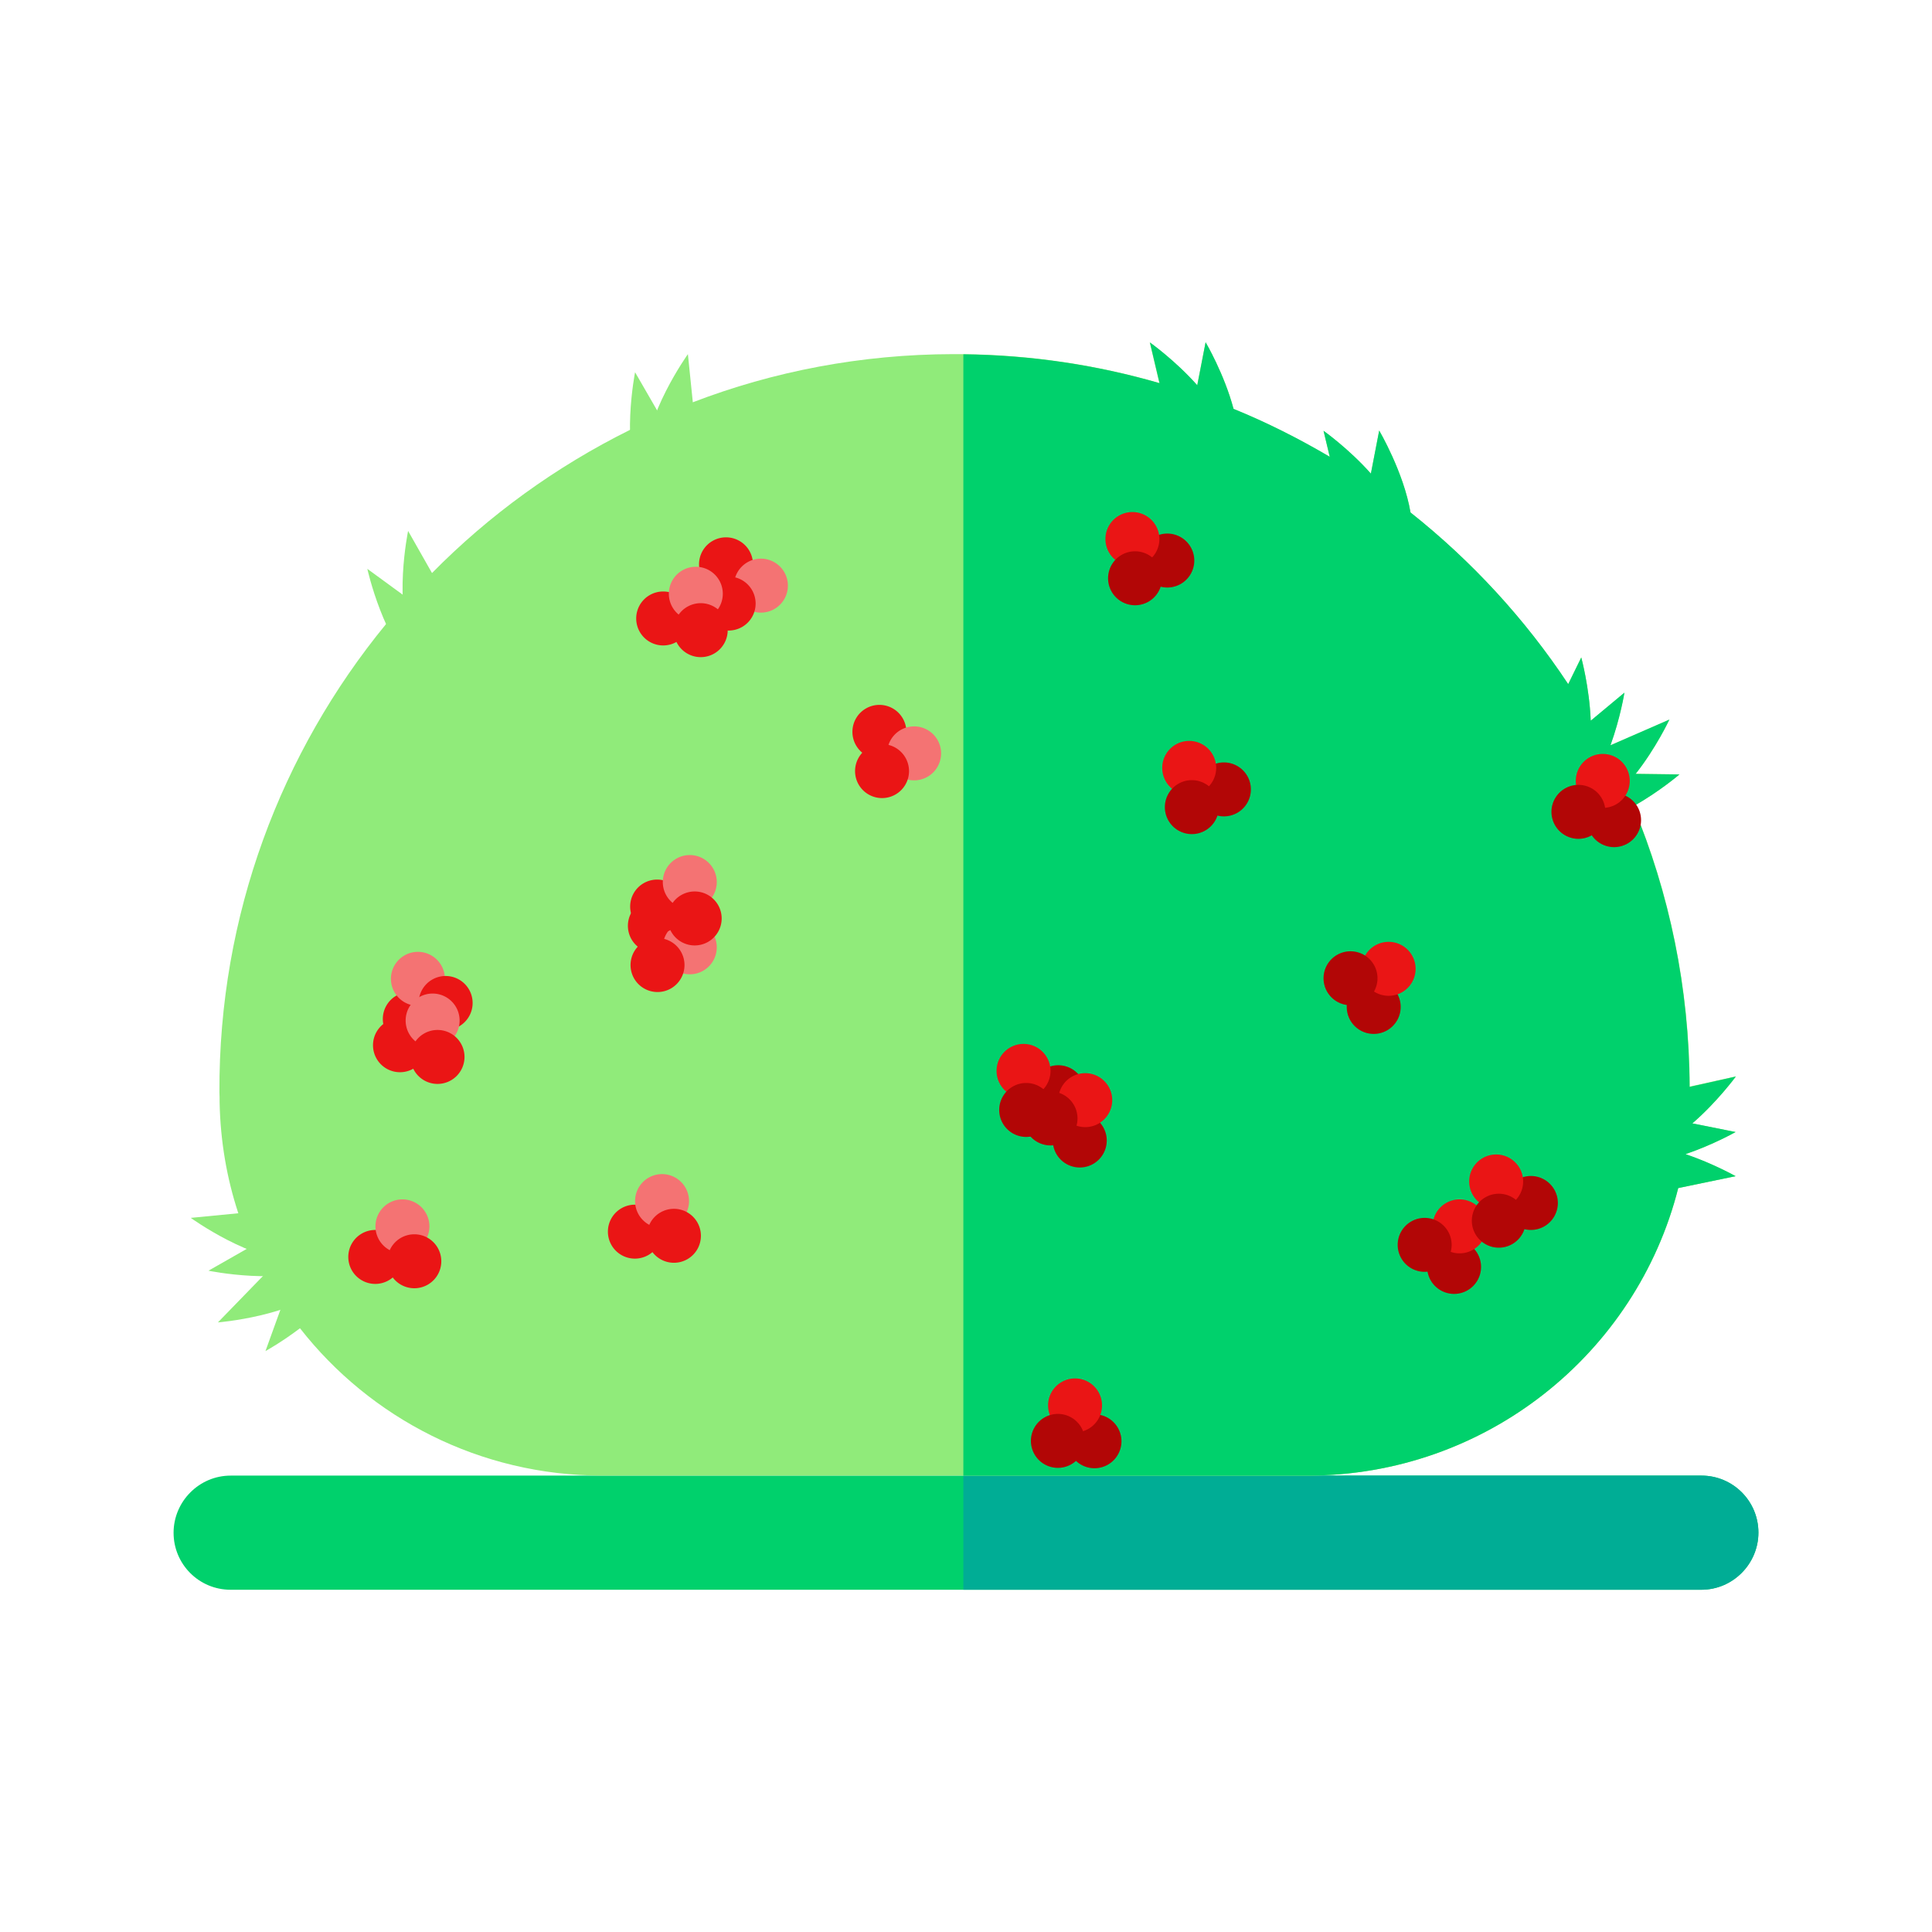 <svg xmlns="http://www.w3.org/2000/svg" width="200" height="200" class="icon" viewBox="0 0 1024 1024"><path fill="#00D16C" d="M932 812.3c0 8.3-3.4 15.9-8.9 21.4s-13 8.9-21.4 8.9H122.2c-16.7 0-30.2-13.5-30.2-30.2 0-8.3 3.4-15.9 8.9-21.4s13-8.9 21.4-8.9h779.5c16.7 0 30.2 13.5 30.2 30.2z"/><path fill="#00AD95" d="M932 812.3c0 8.3-3.4 15.9-8.9 21.4s-13 8.9-21.4 8.9H510.6v-60.5h391.2c16.7 0 30.2 13.5 30.2 30.2z"/><path fill="#90EB7A" d="M895.6 577.3v5.7c-.1 4-.2 8-.5 11.9 0 .8-.1 1.5-.2 2.3-.4 4.9-1 9.7-1.7 14.5v.1c-1 6.1-2.2 12-3.7 17.9-22.2 87.8-102 152.4-196.5 152.4H319.2c-64.9 0-123-30.5-160.2-78.1-2.7-3.5-5.3-7-7.8-10.7-.5-.7-1-1.5-1.5-2.2-3.2-4.8-6.1-9.7-8.9-14.8-.2-.4-.4-.7-.6-1.1-2.1-3.9-4-7.8-5.9-11.8-.4-.9-.9-1.9-1.3-2.9-2.5-5.7-4.7-11.5-6.7-17.5-6.1-18.5-9.5-38.2-9.9-58.7 0-1.8 0-3.6-.1-5.4-.4-93.9 32.8-180.4 88.2-248 2.9-3.6 5.9-7.1 9-10.6l2.7-3c4.1-4.6 8.3-9.1 12.7-13.5 30.3-30.8 65.8-56.5 104.9-75.9 4.2-2.1 8.4-4 12.6-6 1.2-.5 2.3-1 3.5-1.5 5.6-2.5 11.4-4.9 17.1-7.1 42.9-16.5 89.5-25.5 138.1-25.6h5.3c36 .4 70.9 5.7 104 15.3 6.4 1.8 12.8 3.9 19.1 6.1l6.9 2.4c4.5 1.6 8.9 3.4 13.3 5.2 17.7 7.2 34.7 15.8 51 25.4 7.1 4.2 14.1 8.7 21 13.4 3.2 2.2 6.3 4.4 9.4 6.7 4.2 3.1 8.3 6.2 12.4 9.4 32.4 25.7 60.7 56.4 83.6 91 4.1 6.2 8.1 12.6 11.9 19.1 0 .1.1.2.1.2 2.7 4.7 5.3 9.4 7.9 14.2l1.2 2.4c2 3.8 3.9 7.7 5.8 11.6 1.1 2.3 2.1 4.5 3.2 6.8 1.6 3.5 3.1 7 4.5 10.5 19.1 45.8 29.7 96 29.9 148.7v1.2z"/><path fill="#90EB7A" d="M342.2 245.4c-1.2-24.7 22.4-57.7 22.4-57.7l5.9 57.7h-28.3z"/><path fill="#90EB7A" d="M339.9 259.1c-11.2-22.1-3.3-61.8-3.3-61.8l29 50.2-25.7 11.6zm-120.8 84.1c-11-22.1-2.8-61.8-2.8-61.8l28.6 50.4-25.8 11.4z"/><path fill="#90EB7A" d="M222.6 356.7c-19.2-15.7-27.9-55.2-27.9-55.2l46.8 34.2-18.9 21zm426.9-128-21.1 7.3-5.6 2-8.3-34.9-5.1-21.6s13.5 9.6 25.1 22.7c2.1 2.3 4.1 4.8 5.9 7.3 4.1 5.5 7.4 11.3 9.1 17.2z"/><path fill="#90EB7A" d="m656.1 240.8-28.1-2.5.4-2.4 5.2-26.8.9-4.9 4.5-22.8s9.9 16.8 14.8 35.3c2.2 8.2 3.4 16.6 2.3 24.1zm85.4 34.7-21 7.3-5.6 2-10.1-42.6-3.3-13.8s13.5 9.6 25.1 22.7c3.1 3.5 6 7.3 8.6 11.2 2.7 4.2 5 8.7 6.3 13.2z"/><path fill="#90EB7A" d="m748.1 287.6-28.1-2.5.5-2.4 5.2-27.2.9-4.5 4.4-22.8s13 22.1 16.6 43.4c.9 5.6 1.2 11 .5 16zm172 282.9s-9.8 13.4-23 24.8c-.7.6-1.5 1.2-2.2 1.9-5.1 4.2-10.7 8-16.4 10.6-2 .9-4 1.6-6 2.2l-1.1-3.2-6-18-1.9-5.7 32.1-7.2 24.5-5.4z"/><path fill="#90EB7A" d="M919.9 600s-11.8 6.7-26.5 11.7c-.1 0-.2 0-.2.1-10.3 3.5-21.9 6-31.9 4.8-.3 0-.7-.1-1-.1l.5-4.7.5-4.8 1.9-18.5 2.4.5 29.6 6.1 2 .4 22.7 4.5z"/><path fill="#90EB7A" d="m919.9 623.4-30.4 6.3-26.4 5.4-1.9-18.6-.5-4.8-.5-4.7c.3 0 .6-.1 1-.1 3.3-.4 6.7-.4 10.2-.1 2.3.2 4.7.5 7 1 5 .9 10 2.3 14.7 3.9.1 0 .1 0 .2.1 14.7 4.9 26.6 11.6 26.6 11.6zM842 400.1c-.6 3.5-1.5 6.7-2.7 9.8-.1.2-.1.4-.2.5l-1.5-.6-3.7-1.4-15.7-5.8-5.6-2.1 18.6-38 6.9-14.1s4.3 15.8 5 33.2v.3c.2 6.2-.1 12.4-1.1 18.2z"/><path fill="#90EB7A" d="M860.9 367.2s-2.1 13.3-7.4 27.9c-.4 1.1-.8 2.3-1.3 3.5-1.5 3.9-3.3 7.8-5.3 11.4s-4.2 7-6.7 10c-1.2 1.5-2.5 2.8-3.8 4.1l-3.3-3.2-16.9-16.5 1.9-1.5 24.9-20.7.1-.1 17.8-14.9z"/><path fill="#90EB7A" d="M884.8 381.4s-7 15-17.9 28.8c-1.8 2.3-3.7 4.6-5.8 6.7-4.8 5.1-10 9.5-15.6 12.3l-5.2-9.3-5.7-10.1-.8-1.3-2.2-3.9 10.3-4.5 9-3.9 2.5-1.1 31.4-13.7z"/><path fill="#90EB7A" d="M890.2 410.4s-10.7 9.2-24.5 16.9c-9.6 5.4-20.8 10.1-31 10.6l-1.6-17.1-1-11h7.1l7.7.1 11 .1 8.9.1 23.4.3zM158.6 668.2c-24.7 1-57.5-22.7-57.5-22.7l57.7-5.6-.2 28.3z"/><path fill="#90EB7A" d="M172.3 670.6c-22.1 11.1-61.8 2.9-61.8 2.9l50.3-28.7 11.5 25.8z"/><path fill="#90EB7A" d="M174 680.9c-18.2 16.8-58.5 20-58.5 20l40.4-41.6 18.1 21.6z"/><path fill="#90EB7A" d="M185.9 673.8c-9.7 22.8-45.2 42.3-45.2 42.3l19.7-54.5 25.5 12.2z"/><path fill="#00D16C" d="M919.9 600s-11.8 6.7-26.5 11.7c14.7 5 26.5 11.7 26.5 11.7l-30.4 6.3c-22.2 87.8-102 152.4-196.5 152.4H510.6V187.8c36 .4 70.9 5.7 104 15.3l-5.1-21.6s13.5 9.6 25.1 22.7l4.4-22.8s9.9 16.8 14.8 35.3c17.7 7.2 34.7 15.8 51 25.4l-3.3-13.8s13.5 9.6 25.1 22.7l4.4-22.8s13 22.1 16.6 43.4c32.4 25.7 60.7 56.4 83.6 91l6.9-14.1s4.3 15.8 5 33.2c0 .1.1.2.1.2l17.8-14.8s-2.1 13.3-7.4 27.9l31.2-13.6s-7 15-17.9 28.8l23.2.3s-10.7 9.2-24.5 16.9c19.1 45.8 29.7 96 29.9 148.7l24.5-5.5s-9.8 13.4-23 24.8l22.9 4.6z"/><path fill="#B20606" d="M634.4 418.4a14.3 14.3 0 1 0 28.6 0 14.3 14.3 0 1 0-28.6 0Z"/><path fill="#EA1515" d="M616 407a14.3 14.3 0 1 0 28.6 0 14.3 14.3 0 1 0-28.6 0Z"/><path fill="#B20606" d="M617.4 427.8a14.3 14.3 0 1 0 28.6 0 14.3 14.3 0 1 0-28.6 0Zm223.8 6.9a14.3 14.3 0 1 0 28.6 0 14.3 14.3 0 1 0-28.6 0Z"/><path fill="#EA1515" d="M835.2 413.9a14.3 14.3 0 1 0 28.6 0 14.3 14.3 0 1 0-28.6 0Z"/><path fill="#B20606" d="M822.3 430.3a14.3 14.3 0 1 0 28.6 0 14.3 14.3 0 1 0-28.6 0ZM546.6 578.9a14.3 14.3 0 1 0 28.6 0 14.3 14.3 0 1 0-28.6 0Z"/><path fill="#EA1515" d="M528.2 567.6a14.3 14.3 0 1 0 28.6 0 14.3 14.3 0 1 0-28.6 0Z"/><path fill="#B20606" d="M529.6 588.3a14.3 14.3 0 1 0 28.6 0 14.3 14.3 0 1 0-28.6 0Zm28.4 16.2a14.3 14.3 0 1 0 28.6 0 14.3 14.3 0 1 0-28.6 0Z"/><path fill="#EA1515" d="M560.9 583.1a14.3 14.3 0 1 0 28.6 0 14.3 14.3 0 1 0-28.6 0Z"/><path fill="#B20606" d="M542.5 592.8a14.3 14.3 0 1 0 28.6 0 14.3 14.3 0 1 0-28.6 0Zm213.9 78.7a14.3 14.3 0 1 0 28.6 0 14.3 14.3 0 1 0-28.6 0Z"/><path fill="#EA1515" d="M759.3 650a14.3 14.3 0 1 0 28.6 0 14.3 14.3 0 1 0-28.6 0Z"/><path fill="#B20606" d="M740.8 659.8a14.3 14.3 0 1 0 28.6 0 14.3 14.3 0 1 0-28.6 0Z"/><path fill="#EA1515" d="M370.5 299.1a14.3 14.3 0 1 0 28.6 0 14.3 14.3 0 1 0-28.6 0Z"/><path fill="#F47373" d="M389 310.4a14.3 14.3 0 1 0 28.6 0 14.3 14.3 0 1 0-28.6 0Z"/><path fill="#EA1515" d="M371.9 319.9a14.3 14.3 0 1 0 28.6 0 14.3 14.3 0 1 0-28.6 0Zm79.9 68a14.3 14.3 0 1 0 28.6 0 14.3 14.3 0 1 0-28.6 0Z"/><path fill="#F47373" d="M470.2 399.3a14.3 14.3 0 1 0 28.6 0 14.3 14.3 0 1 0-28.6 0Z"/><path fill="#EA1515" d="M453.2 408.7a14.3 14.3 0 1 0 28.6 0 14.3 14.3 0 1 0-28.6 0Zm-120.4 82a14.3 14.3 0 1 0 28.6 0 14.3 14.3 0 1 0-28.6 0Z"/><path fill="#F47373" d="M351.3 502.1a14.3 14.3 0 1 0 28.6 0 14.3 14.3 0 1 0-28.6 0Z"/><path fill="#EA1515" d="M334.2 511.5a14.3 14.3 0 1 0 28.6 0 14.3 14.3 0 1 0-28.6 0Zm3-183.7a14.3 14.3 0 1 0 28.6 0 14.3 14.3 0 1 0-28.6 0Z"/><path fill="#F47373" d="M354.5 314.7a14.3 14.3 0 1 0 28.6 0 14.3 14.3 0 1 0-28.6 0Z"/><path fill="#EA1515" d="M357.1 334a14.3 14.3 0 1 0 28.6 0 14.3 14.3 0 1 0-28.6 0ZM334 480.5a14.3 14.3 0 1 0 28.6 0 14.3 14.3 0 1 0-28.6 0Z"/><path fill="#F47373" d="M351.3 467.5a14.3 14.3 0 1 0 28.6 0 14.3 14.3 0 1 0-28.6 0Z"/><path fill="#EA1515" d="M353.9 486.8a14.3 14.3 0 1 0 28.6 0 14.3 14.3 0 1 0-28.6 0Zm-151 53.3a14.3 14.3 0 1 0 28.6 0 14.3 14.3 0 1 0-28.6 0Z"/><path fill="#F47373" d="M207.2 518.8a14.3 14.3 0 1 0 28.6 0 14.3 14.3 0 1 0-28.6 0Z"/><path fill="#EA1515" d="M221.9 531.6a14.3 14.3 0 1 0 28.6 0 14.3 14.3 0 1 0-28.6 0Zm100.3 121.2a14.3 14.3 0 1 0 28.6 0 14.3 14.3 0 1 0-28.6 0Z"/><path fill="#F47373" d="M336.6 636.6a14.3 14.3 0 1 0 28.6 0 14.3 14.3 0 1 0-28.6 0Z"/><path fill="#EA1515" d="M342.9 655a14.3 14.3 0 1 0 28.6 0 14.3 14.3 0 1 0-28.6 0Zm-158.3 11.2a14.3 14.3 0 1 0 28.6 0 14.3 14.3 0 1 0-28.6 0Z"/><path fill="#F47373" d="M199 650a14.3 14.3 0 1 0 28.6 0 14.3 14.3 0 1 0-28.6 0Z"/><path fill="#EA1515" d="M205.3 668.5a14.3 14.3 0 1 0 28.6 0 14.3 14.3 0 1 0-28.6 0Z"/><path fill="#B20606" d="M604.4 297.1a14.3 14.3 0 1 0 28.6 0 14.3 14.3 0 1 0-28.6 0Z"/><path fill="#EA1515" d="M585.9 285.7a14.3 14.3 0 1 0 28.6 0 14.3 14.3 0 1 0-28.6 0Z"/><path fill="#B20606" d="M587.3 306.5a14.3 14.3 0 1 0 28.6 0 14.3 14.3 0 1 0-28.6 0Zm126.5 227.2a14.3 14.3 0 1 0 28.6 0 14.3 14.3 0 1 0-28.6 0Z"/><path fill="#EA1515" d="M721.7 513.5a14.3 14.3 0 1 0 28.6 0 14.3 14.3 0 1 0-28.6 0Z"/><path fill="#B20606" d="M701.5 518.5a14.3 14.3 0 1 0 28.6 0 14.3 14.3 0 1 0-28.6 0ZM565.8 763.9a14.3 14.3 0 1 0 28.6 0 14.3 14.3 0 1 0-28.6 0Z"/><path fill="#EA1515" d="M555.5 744.9a14.3 14.3 0 1 0 28.6 0 14.3 14.3 0 1 0-28.6 0Z"/><path fill="#B20606" d="M546.4 763.7a14.3 14.3 0 1 0 28.6 0 14.3 14.3 0 1 0-28.6 0Zm250.7-126.1a14.3 14.3 0 1 0 28.6 0 14.3 14.3 0 1 0-28.6 0Z"/><path fill="#EA1515" d="M778.7 626.2a14.3 14.3 0 1 0 28.6 0 14.3 14.3 0 1 0-28.6 0Z"/><path fill="#B20606" d="M780.1 647a14.3 14.3 0 1 0 28.6 0 14.3 14.3 0 1 0-28.6 0Z"/><path fill="#EA1515" d="M197.7 554a14.3 14.3 0 1 0 28.6 0 14.3 14.3 0 1 0-28.6 0Z"/><path fill="#F47373" d="M215 540.9a14.3 14.3 0 1 0 28.6 0 14.3 14.3 0 1 0-28.6 0Z"/><path fill="#EA1515" d="M217.6 560.2a14.3 14.3 0 1 0 28.6 0 14.3 14.3 0 1 0-28.6 0Z"/></svg>